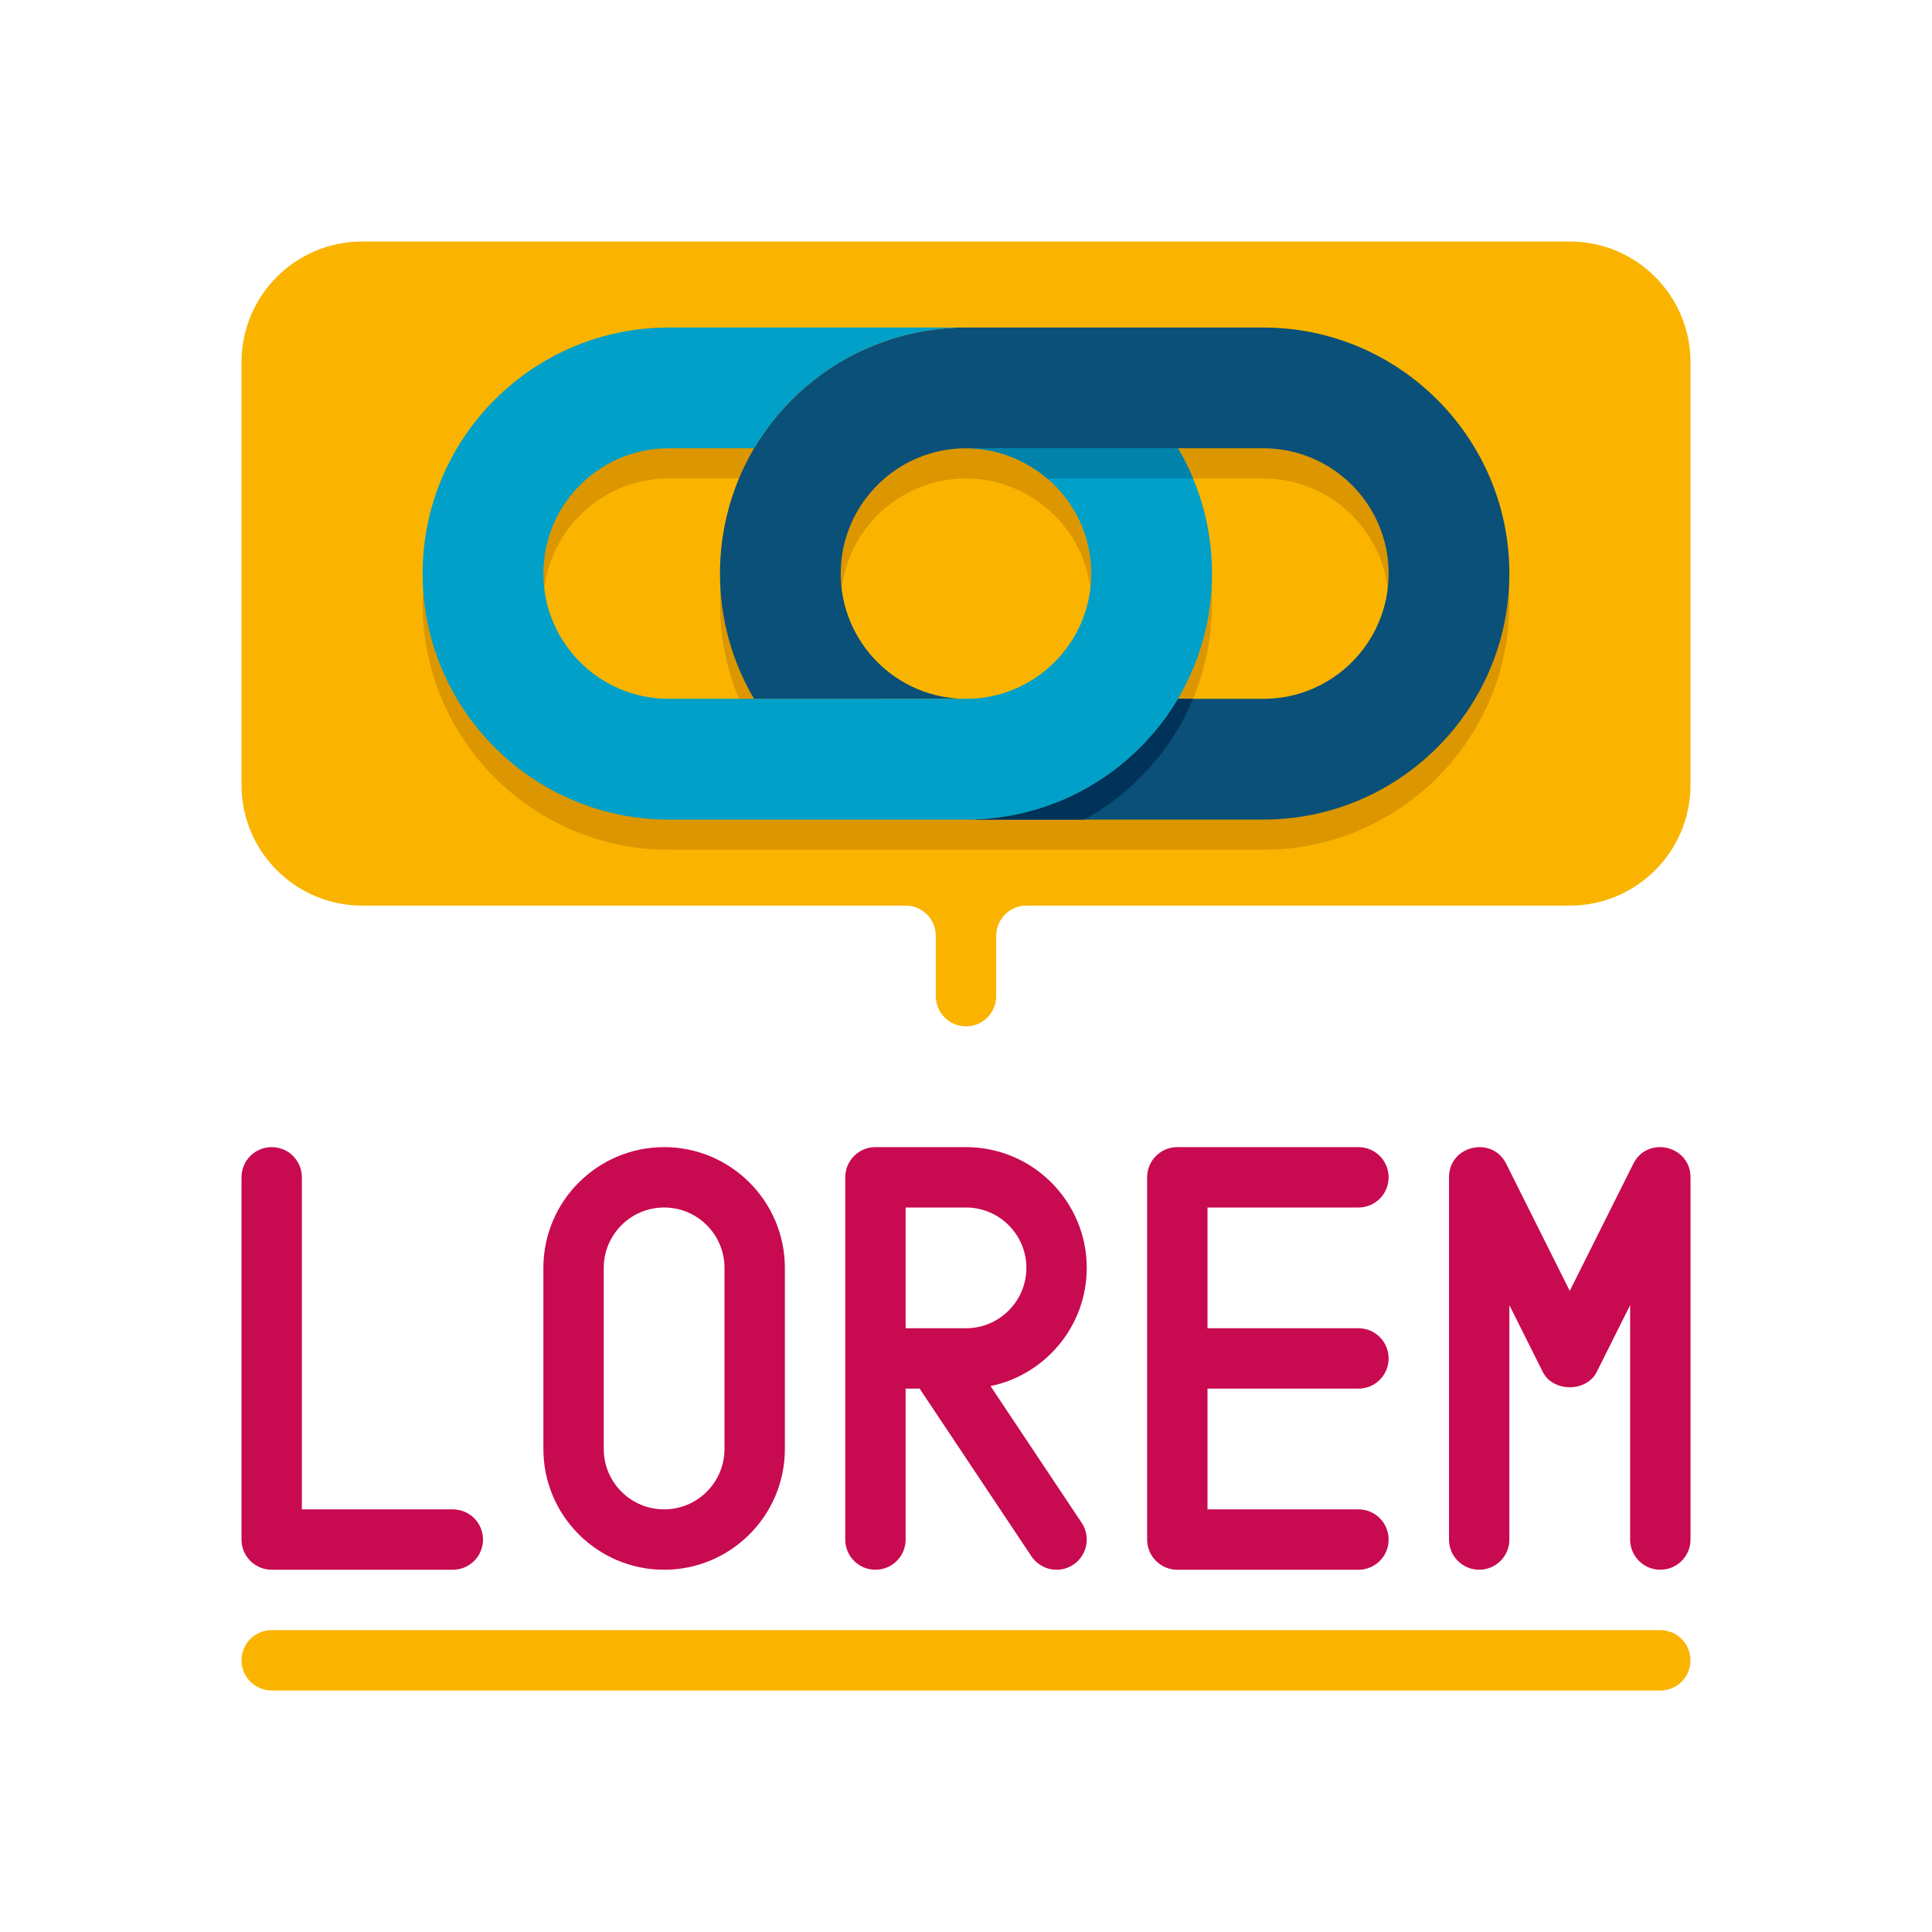 <svg height="512" viewBox="0 0 64 64" width="512" xmlns="http://www.w3.org/2000/svg"><g id="Icons"><g><g><g><g><path d="m15 52h-6c-.552 0-1-.447-1-1v-12c0-.553.448-1 1-1s1 .447 1 1v11h5c.552 0 1 .447 1 1s-.448 1-1 1z" fill="#c80a50"/></g></g></g><g><g><g><path d="m22 52c-2.206 0-4-1.794-4-4v-6c0-2.206 1.794-4 4-4s4 1.794 4 4v6c0 2.206-1.794 4-4 4zm0-12c-1.103 0-2 .897-2 2v6c0 1.103.897 2 2 2s2-.897 2-2v-6c0-1.103-.897-2-2-2z" fill="#c80a50"/></g></g></g><g><g><path d="m32.813 45.916c1.817-.376 3.187-1.989 3.187-3.916 0-2.206-1.794-4-4-4h-3c-.552 0-1 .447-1 1v12c0 .553.448 1 1 1s1-.447 1-1v-5h.465l3.703 5.555c.301.452.918.588 1.387.277.46-.307.584-.927.277-1.387zm-2.813-5.916h2c1.103 0 2 .897 2 2s-.897 2-2 2h-2z" fill="#c80a50"/></g></g><g><g><path d="m45 46c.553 0 1-.447 1-1s-.447-1-1-1h-5v-4h5c.553 0 1-.447 1-1s-.447-1-1-1h-6c-.553 0-1 .447-1 1v12c0 .553.447 1 1 1h6c.553 0 1-.447 1-1s-.447-1-1-1h-5v-4z" fill="#c80a50"/></g></g><g><g><g><path d="m55 51.999c-.553 0-1-.447-1-1v-7.764l-1.105 2.211c-.34.678-1.449.678-1.789 0l-1.106-2.211v7.764c0 .553-.447 1-1 1s-1-.447-1-1v-12c0-1.052 1.427-1.386 1.895-.447l2.105 4.211 2.105-4.211c.469-.941 1.895-.604 1.895.447v12c0 .553-.447 1-1 1z" fill="#c80a50"/></g></g></g></g><g><g><path d="m55 56h-46c-.552 0-1-.448-1-1s.448-1 1-1h46c.552 0 1 .448 1 1s-.448 1-1 1z" fill="#fab400"/></g></g><g><g><path d="m52 8h-40c-2.209 0-4 1.791-4 4v14c0 2.209 1.791 4 4 4h18c.552 0 1 .448 1 1v2c0 .552.448 1 1 1s1-.448 1-1v-2c0-.552.448-1 1-1h18c2.209 0 4-1.791 4-4v-14c0-2.209-1.791-4-4-4z" fill="#fab400"/></g></g><g><g><path d="m41.85 11.85c-7.129 0-12.571 0-19.7 0-4.49 0-8.15 3.65-8.15 8.15s3.66 8.15 8.15 8.15h19.7c4.49 0 8.15-3.65 8.15-8.15s-3.66-8.15-8.15-8.15zm-5.7 8.15c0 2.29-1.86 4.15-4.15 4.15s-4.15-1.86-4.15-4.15 1.86-4.15 4.15-4.15c2.215 0 4.15 1.808 4.15 4.15zm-14 4.15c-2.29 0-4.15-1.86-4.15-4.15s1.86-4.15 4.15-4.15h2.83c-.72 1.22-1.13 2.64-1.13 4.15s.41 2.93 1.13 4.15zm19.7 0h-2.83c.72-1.22 1.13-2.64 1.13-4.15 0-1.11-.22-2.18-.63-3.15-.14-.35-.31-.68-.5-1h2.83c2.29 0 4.15 1.86 4.15 4.15s-1.86 4.15-4.15 4.15z" fill="#dc9600"/></g></g><g><g><g><g><path d="m50 19c0 4.5-3.66 8.15-8.15 8.15h-9.85c2.99 0 5.6-1.61 7.02-4h2.83c2.29 0 4.15-1.86 4.15-4.15s-1.86-4.15-4.15-4.15h-9.85c-2.29 0-4.15 1.86-4.15 4.15s1.86 4.15 4.15 4.15h-7.02c-.72-1.22-1.13-2.64-1.13-4.15s.41-2.93 1.13-4.15c1.42-2.39 4.03-4 7.02-4h9.85c4.49 0 8.15 3.65 8.15 8.15z" fill="#0a5078"/></g></g></g><g><g><g><path d="m39.52 23.15c-.15.35-.31.68-.5 1-.74 1.25-1.82 2.29-3.1 3h-3.92c2.99 0 5.6-1.61 7.02-4z" fill="#00325a"/></g></g></g><g><g><g><path d="m40.15 19c0 1.51-.41 2.93-1.13 4.15-1.42 2.39-4.03 4-7.02 4h-9.85c-4.49 0-8.15-3.65-8.15-8.15s3.66-8.15 8.15-8.15h9.85c-2.99 0-5.6 1.61-7.02 4h-2.83c-2.29 0-4.15 1.86-4.15 4.15s1.86 4.15 4.15 4.15h9.85c2.29 0 4.15-1.86 4.15-4.15 0-1.26-.57-2.4-1.46-3.15-.73-.62-1.67-1-2.69-1h7.02c.19.32.36.65.5 1 .41.97.63 2.04.63 3.15z" fill="#00a0c8"/></g></g></g></g><g><g><g><path d="m39.52 15.85h-4.83c-.73-.62-1.67-1-2.69-1h7.02c.19.32.36.65.5 1z" fill="#0082aa"/></g></g></g></g></svg>